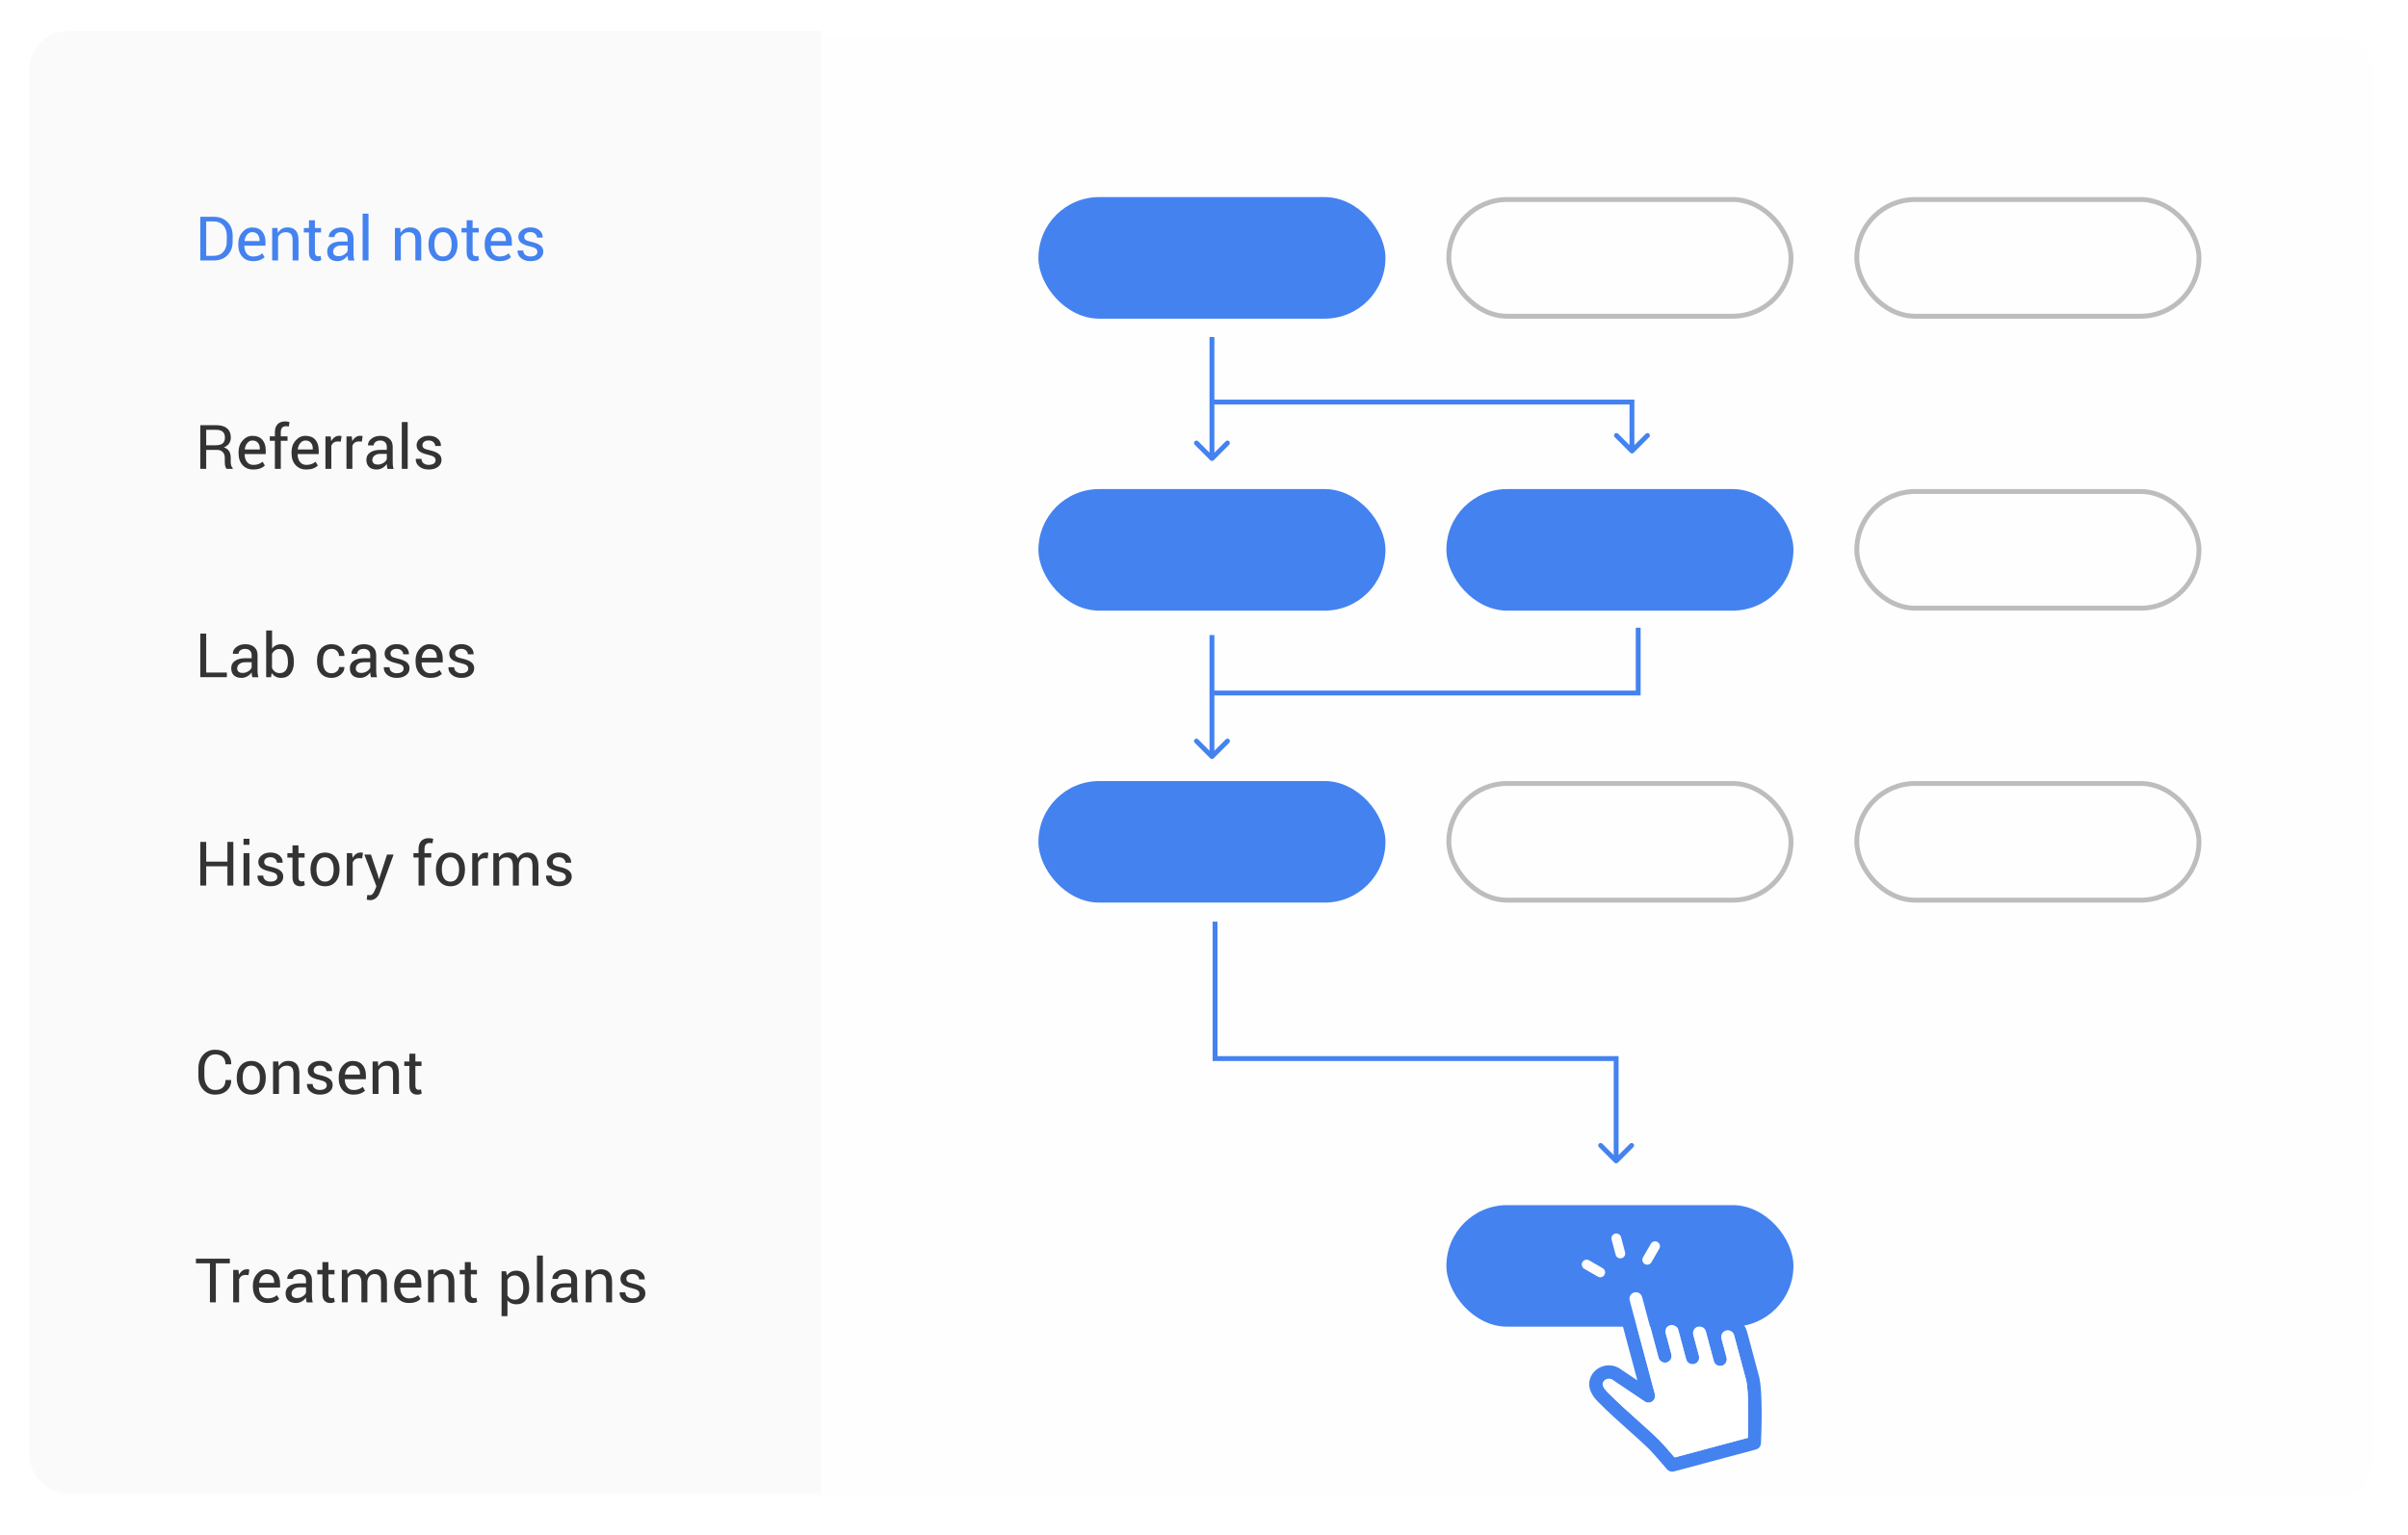 <svg width="494" height="315" viewBox="0 0 494 315" fill="none" xmlns="http://www.w3.org/2000/svg">
<g filter="url(#filter0_d)">
<rect x="6" y="6.335" width="480" height="300" rx="8" fill="#FEFEFE"/>
</g>
<path d="M6 14.335C6 9.917 9.582 6.335 14 6.335H168.481V306.335H14C9.582 306.335 6 302.753 6 298.335V14.335Z" fill="#FAFAFA"/>
<path d="M249.266 217.221H248.766V217.721H249.266V217.221ZM331.552 217.221H332.052V216.721H331.552V217.221ZM331.199 238.57C331.394 238.765 331.71 238.765 331.906 238.57L335.088 235.388C335.283 235.193 335.283 234.876 335.088 234.681C334.892 234.486 334.576 234.486 334.381 234.681L331.552 237.509L328.724 234.681C328.528 234.486 328.212 234.486 328.017 234.681C327.821 234.876 327.821 235.193 328.017 235.388L331.199 238.57ZM248.766 189.114V217.221H249.766V189.114H248.766ZM249.266 217.721H331.552V216.721H249.266V217.721ZM331.052 217.221V238.216H332.052V217.221H331.052Z" fill="#4482F0"/>
<path d="M336.075 128.806V142.201H249.008" stroke="#4482F0"/>
<path d="M334.793 82.496H335.293V81.996H334.793V82.496ZM334.44 92.894C334.635 93.09 334.952 93.09 335.147 92.894L338.329 89.712C338.524 89.517 338.524 89.201 338.329 89.005C338.133 88.81 337.817 88.81 337.622 89.005L334.793 91.834L331.965 89.005C331.77 88.81 331.453 88.81 331.258 89.005C331.062 89.201 331.062 89.517 331.258 89.712L334.44 92.894ZM248.836 82.996H334.793V81.996H248.836V82.996ZM334.293 82.496V92.541H335.293V82.496H334.293Z" fill="#4482F0"/>
<rect x="296.727" y="247.284" width="71.197" height="24.944" rx="12.472" fill="#4482F0"/>
<path d="M358.414 273.278L360.848 282.361C361.744 285.708 361.306 295.097 361.254 296.166C361.218 296.766 360.805 297.271 360.227 297.426L343.4 301.935C342.888 302.072 342.334 301.897 341.988 301.497C341.964 301.461 339.301 298.348 338.376 297.414C337.3 296.338 335.877 295.073 334.378 293.73C332.323 291.889 329.981 289.816 327.741 287.546C326.004 285.789 325.566 283.838 326.517 282.19C327.055 281.258 327.93 280.588 328.98 280.306C328.994 280.303 328.994 280.303 329.007 280.299C330.057 280.018 331.167 280.171 332.116 280.718C332.145 280.724 332.165 280.747 332.199 280.766L335.903 283.249L331.696 267.55C331.112 265.371 332.406 263.111 334.572 262.531C336.738 261.95 338.988 263.261 339.572 265.44L340.74 269.798C341.095 269.548 341.51 269.366 341.957 269.246C343.466 268.842 345.024 269.353 346.021 270.45C346.466 270.064 347.018 269.761 347.635 269.596C349.289 269.153 350.998 269.806 351.969 271.122C352.386 270.785 352.883 270.539 353.434 270.392C355.579 269.789 357.83 271.099 358.414 273.278ZM358.183 283.075L355.749 273.992C355.556 273.27 354.823 272.847 354.128 273.034C353.432 273.22 353.009 273.952 353.203 274.674L354.24 278.546C354.437 279.281 354.008 280.043 353.273 280.24C352.538 280.437 351.789 280.005 351.589 279.257L349.967 273.206C349.774 272.484 349.042 272.061 348.346 272.247C347.65 272.434 347.227 273.166 347.421 273.888L348.578 278.207C348.775 278.942 348.343 279.691 347.607 279.887C346.872 280.084 346.123 279.652 345.926 278.917L344.305 272.866C344.112 272.144 343.379 271.721 342.684 271.908C341.975 272.097 341.565 272.826 341.759 273.548L342.916 277.867C343.113 278.602 342.684 279.364 341.949 279.561C341.214 279.758 340.461 279.312 340.264 278.577L336.934 266.147C336.74 265.425 336.021 264.998 335.312 265.188C334.603 265.378 334.194 266.107 334.387 266.829L339.547 286.085C339.694 286.636 339.487 287.227 339.015 287.564C338.555 287.898 337.926 287.912 337.446 287.59L330.738 283.085C330.442 282.925 330.092 282.879 329.75 282.97C329.409 283.061 329.129 283.277 328.956 283.577C328.582 284.226 329.179 285.036 329.755 285.614C331.935 287.815 334.231 289.873 336.262 291.678C337.795 293.04 339.241 294.341 340.374 295.472C341.118 296.201 342.715 298.067 343.585 299.057L358.602 295.034C358.675 291.736 358.781 285.307 358.183 283.075Z" fill="#4482F0"/>
<path d="M355.749 273.992L358.183 283.075C358.777 285.293 358.671 291.723 358.542 295.021L343.526 299.045C342.665 298.038 341.058 296.189 340.314 295.46C339.181 294.329 337.739 293.041 336.203 291.666C334.171 289.861 331.879 287.816 329.696 285.601C329.132 285.021 328.532 284.197 328.897 283.564C329.07 283.265 329.35 283.049 329.691 282.958C330.032 282.866 330.382 282.913 330.678 283.073L337.386 287.578C337.866 287.9 338.496 287.886 338.955 287.552C339.427 287.214 339.635 286.624 339.487 286.073L334.335 266.843C334.141 266.121 334.551 265.392 335.26 265.202C335.968 265.012 336.688 265.439 336.881 266.161L340.212 278.591C340.409 279.326 341.161 279.772 341.896 279.575C342.631 279.378 343.06 278.616 342.863 277.881L341.706 273.562C341.513 272.84 341.935 272.108 342.631 271.921C343.327 271.735 344.059 272.158 344.253 272.88L345.874 278.931C346.071 279.666 346.82 280.098 347.555 279.901C348.29 279.704 348.722 278.956 348.525 278.22L347.368 273.902C347.175 273.18 347.598 272.448 348.293 272.261C349.002 272.071 349.721 272.498 349.915 273.22L351.536 279.271C351.733 280.006 352.486 280.451 353.221 280.254C353.956 280.057 354.388 279.308 354.188 278.56L353.15 274.688C352.957 273.966 353.379 273.234 354.075 273.047C354.823 272.847 355.559 273.283 355.749 273.992Z" fill="white"/>
<path d="M332.415 257.212L331.582 254.101" stroke="#FEFEFE" stroke-width="2" stroke-miterlimit="10" stroke-linecap="round"/>
<path d="M328.291 261.089L325.495 259.474" stroke="#FEFEFE" stroke-width="2" stroke-miterlimit="10" stroke-linecap="round"/>
<path d="M337.925 258.507L339.54 255.711" stroke="#FEFEFE" stroke-width="2" stroke-miterlimit="10" stroke-linecap="round"/>
<path d="M248.279 94.44C248.475 94.635 248.791 94.635 248.986 94.44L252.168 91.258C252.364 91.062 252.364 90.746 252.168 90.55C251.973 90.355 251.657 90.355 251.461 90.55L248.633 93.379L245.804 90.55C245.609 90.355 245.293 90.355 245.097 90.55C244.902 90.746 244.902 91.062 245.097 91.258L248.279 94.44ZM248.133 69.156L248.133 94.086L249.133 94.086L249.133 69.156L248.133 69.156Z" fill="#4482F0"/>
<path d="M248.279 155.599C248.475 155.794 248.791 155.794 248.986 155.599L252.168 152.417C252.364 152.222 252.364 151.905 252.168 151.71C251.973 151.515 251.657 151.515 251.461 151.71L248.633 154.538L245.804 151.71C245.609 151.515 245.293 151.515 245.097 151.71C244.902 151.905 244.902 152.222 245.097 152.417L248.279 155.599ZM248.133 130.316L248.133 155.246L249.133 155.246L249.133 130.316L248.133 130.316Z" fill="#4482F0"/>
<rect x="213.031" y="40.443" width="71.197" height="24.944" rx="12.472" fill="#4482F0"/>
<rect x="297.227" y="40.943" width="70.197" height="23.944" rx="11.972" fill="#FEFEFE" stroke="#BDBDBD"/>
<rect x="380.922" y="40.943" width="70.197" height="23.944" rx="11.972" fill="#FEFEFE" stroke="#BDBDBD"/>
<rect x="213.031" y="100.353" width="71.197" height="24.944" rx="12.472" fill="#4482F0"/>
<rect x="296.727" y="100.353" width="71.197" height="24.944" rx="12.472" fill="#4482F0"/>
<rect x="380.922" y="100.853" width="70.197" height="23.944" rx="11.972" fill="#FEFEFE" stroke="#BDBDBD"/>
<rect x="213.031" y="160.264" width="71.197" height="24.944" rx="12.472" fill="#4482F0"/>
<rect x="297.227" y="160.764" width="70.197" height="23.944" rx="11.972" fill="#FEFEFE" stroke="#BDBDBD"/>
<rect x="380.922" y="160.764" width="70.197" height="23.944" rx="11.972" fill="#FEFEFE" stroke="#BDBDBD"/>
<path d="M43.84 45.438H42.302V52.492H43.84C44.665 52.492 45.316 52.226 45.795 51.693C46.278 51.155 46.52 50.451 46.52 49.58V48.343C46.52 47.477 46.278 46.778 45.795 46.244C45.312 45.707 44.66 45.438 43.84 45.438ZM43.84 53.443H41.092V44.487H43.84C45.016 44.487 45.957 44.845 46.663 45.561C47.374 46.272 47.73 47.204 47.73 48.357V49.58C47.73 50.733 47.374 51.665 46.663 52.376C45.957 53.087 45.016 53.443 43.84 53.443ZM53.246 49.307C53.246 48.806 53.116 48.402 52.856 48.097C52.597 47.787 52.223 47.632 51.735 47.632C51.334 47.632 50.988 47.801 50.696 48.138C50.409 48.475 50.231 48.906 50.163 49.43L50.177 49.464H53.246V49.307ZM51.92 53.586C50.995 53.586 50.257 53.281 49.705 52.67C49.158 52.059 48.885 51.255 48.885 50.257V49.984C48.885 49.049 49.163 48.266 49.719 47.632C50.279 46.994 50.952 46.675 51.735 46.675C52.62 46.675 53.294 46.942 53.759 47.475C54.228 48.004 54.463 48.73 54.463 49.656V50.414H50.143L50.122 50.442C50.136 51.098 50.3 51.629 50.614 52.034C50.933 52.435 51.368 52.636 51.92 52.636C52.695 52.636 53.324 52.417 53.807 51.98L54.285 52.766H54.278C53.722 53.313 52.936 53.586 51.92 53.586ZM55.837 46.784H56.917L57.006 47.776C57.466 47.033 58.125 46.661 58.981 46.661C59.711 46.661 60.269 46.876 60.656 47.304C61.044 47.728 61.237 48.373 61.237 49.239V53.443H60.027V49.266C60.027 48.687 59.913 48.272 59.685 48.022C59.458 47.771 59.102 47.646 58.619 47.646C58.273 47.646 57.965 47.728 57.696 47.892C57.427 48.056 57.211 48.288 57.047 48.589V53.443H55.837V46.784ZM63.384 45.192H64.607V46.798H65.865V47.7H64.607V51.74C64.607 52.306 64.842 52.588 65.311 52.588C65.457 52.588 65.608 52.561 65.763 52.506L65.92 53.333C65.701 53.502 65.394 53.586 64.997 53.586C64.487 53.586 64.09 53.434 63.808 53.128C63.525 52.823 63.384 52.36 63.384 51.74V47.7H62.331V46.798H63.384V45.192ZM69.256 53.586C68.563 53.586 68.034 53.411 67.67 53.06C67.305 52.709 67.123 52.217 67.123 51.583C67.123 50.95 67.378 50.453 67.889 50.093C68.399 49.733 69.101 49.553 69.994 49.553H71.307V48.897C71.307 48.505 71.186 48.197 70.944 47.974C70.707 47.746 70.384 47.632 69.974 47.632C69.568 47.632 69.242 47.73 68.996 47.926C68.75 48.117 68.627 48.357 68.627 48.644H67.472L67.458 48.61C67.435 48.108 67.668 47.662 68.155 47.27C68.647 46.873 69.272 46.675 70.028 46.675C70.789 46.675 71.395 46.871 71.847 47.263C72.298 47.65 72.523 48.2 72.523 48.91V52.117C72.523 52.631 72.58 53.078 72.694 53.456H71.443C71.357 53.032 71.311 52.7 71.307 52.458C71.07 52.795 70.769 53.069 70.404 53.279C70.044 53.484 69.662 53.586 69.256 53.586ZM68.347 51.611H68.34C68.34 51.911 68.433 52.146 68.62 52.315C68.807 52.483 69.096 52.568 69.488 52.568C69.88 52.568 70.254 52.458 70.609 52.239C70.969 52.016 71.204 51.756 71.314 51.46V50.373H69.96C69.477 50.373 69.087 50.494 68.791 50.736C68.495 50.973 68.347 51.264 68.347 51.611ZM75.6 43.845V53.443H74.39V43.845H75.6ZM81.02 46.784H82.101L82.189 47.776C82.65 47.033 83.308 46.661 84.165 46.661C84.894 46.661 85.453 46.876 85.84 47.304C86.227 47.728 86.421 48.373 86.421 49.239V53.443H85.211V49.266C85.211 48.687 85.097 48.272 84.869 48.022C84.641 47.771 84.286 47.646 83.803 47.646C83.456 47.646 83.149 47.728 82.88 47.892C82.611 48.056 82.394 48.288 82.231 48.589V53.443H81.02V46.784ZM89.114 50.066V50.202C89.114 50.941 89.265 51.531 89.565 51.973C89.871 52.415 90.308 52.636 90.878 52.636C91.448 52.636 91.885 52.415 92.19 51.973C92.496 51.526 92.648 50.936 92.648 50.202V50.066C92.648 49.341 92.493 48.755 92.184 48.309C91.878 47.858 91.441 47.632 90.871 47.632C90.306 47.632 89.871 47.858 89.565 48.309C89.265 48.755 89.114 49.341 89.114 50.066ZM87.897 50.202V50.066C87.897 49.063 88.166 48.247 88.704 47.618C89.242 46.989 89.966 46.675 90.878 46.675C91.789 46.675 92.514 46.989 93.052 47.618C93.59 48.243 93.858 49.059 93.858 50.066V50.202C93.858 51.214 93.59 52.032 93.052 52.657C92.519 53.276 91.794 53.586 90.878 53.586C89.966 53.586 89.242 53.274 88.704 52.65C88.166 52.025 87.897 51.21 87.897 50.202ZM95.731 45.192H96.955V46.798H98.213V47.7H96.955V51.74C96.955 52.306 97.19 52.588 97.659 52.588C97.805 52.588 97.955 52.561 98.11 52.506L98.268 53.333C98.049 53.502 97.741 53.586 97.345 53.586C96.834 53.586 96.438 53.434 96.155 53.128C95.873 52.823 95.731 52.36 95.731 51.74V47.7H94.679V46.798H95.731V45.192ZM103.791 49.307C103.791 48.806 103.661 48.402 103.401 48.097C103.142 47.787 102.768 47.632 102.28 47.632C101.879 47.632 101.533 47.801 101.241 48.138C100.954 48.475 100.776 48.906 100.708 49.43L100.722 49.464H103.791V49.307ZM102.465 53.586C101.54 53.586 100.801 53.281 100.25 52.67C99.703 52.059 99.43 51.255 99.43 50.257V49.984C99.43 49.049 99.708 48.266 100.264 47.632C100.824 46.994 101.496 46.675 102.28 46.675C103.164 46.675 103.839 46.942 104.304 47.475C104.773 48.004 105.008 48.73 105.008 49.656V50.414H100.688L100.667 50.442C100.681 51.098 100.845 51.629 101.159 52.034C101.478 52.435 101.913 52.636 102.465 52.636C103.24 52.636 103.868 52.417 104.352 51.98L104.83 52.766H104.823C104.267 53.313 103.481 53.586 102.465 53.586ZM108.856 52.622C109.285 52.622 109.622 52.538 109.868 52.369C110.114 52.196 110.237 51.968 110.237 51.686C110.237 51.403 110.132 51.18 109.923 51.016C109.713 50.847 109.333 50.699 108.781 50.572C107.943 50.389 107.325 50.148 106.929 49.847C106.537 49.542 106.341 49.122 106.341 48.589C106.341 48.056 106.573 47.602 107.038 47.229C107.503 46.85 108.109 46.661 108.856 46.661C109.604 46.661 110.208 46.86 110.668 47.256C111.133 47.648 111.354 48.136 111.331 48.719L111.317 48.753H110.162C110.162 48.448 110.037 48.184 109.786 47.96C109.54 47.737 109.214 47.625 108.809 47.625C108.408 47.625 108.098 47.716 107.879 47.899C107.66 48.076 107.551 48.304 107.551 48.582C107.551 48.86 107.646 49.072 107.838 49.218C108.029 49.364 108.405 49.496 108.966 49.614C109.823 49.801 110.451 50.052 110.853 50.367C111.254 50.676 111.454 51.089 111.454 51.604C111.454 52.196 111.215 52.675 110.736 53.039C110.262 53.404 109.624 53.586 108.822 53.586C108.02 53.586 107.371 53.377 106.874 52.957C106.382 52.538 106.147 52.03 106.17 51.433L106.184 51.399H107.339C107.362 51.809 107.514 52.119 107.797 52.328C108.084 52.533 108.442 52.636 108.87 52.636L108.856 52.622Z" fill="#4482F0"/>
<path d="M44.558 92.317H42.302V96.2H41.092V87.244H44.332C45.316 87.244 46.066 87.461 46.581 87.894C47.096 88.327 47.353 88.96 47.353 89.794C47.353 90.724 46.884 91.394 45.945 91.804C46.87 92.105 47.333 92.809 47.333 93.916V94.757C47.333 95.368 47.47 95.798 47.743 96.049V96.2H46.492C46.242 95.976 46.116 95.493 46.116 94.75V93.93C46.116 93.442 45.975 93.053 45.692 92.761C45.41 92.465 45.032 92.317 44.558 92.317ZM42.302 88.195V91.367H44.209C44.893 91.367 45.385 91.239 45.685 90.984C45.991 90.724 46.144 90.323 46.144 89.781C46.144 88.723 45.54 88.195 44.332 88.195H42.302ZM53.301 92.064C53.301 91.562 53.171 91.159 52.911 90.854C52.651 90.544 52.278 90.389 51.79 90.389C51.389 90.389 51.043 90.558 50.751 90.895C50.464 91.232 50.286 91.663 50.218 92.187L50.231 92.221H53.301V92.064ZM51.975 96.343C51.05 96.343 50.311 96.038 49.76 95.427C49.213 94.816 48.94 94.012 48.94 93.014V92.74C48.94 91.806 49.217 91.022 49.773 90.389C50.334 89.751 51.006 89.432 51.79 89.432C52.674 89.432 53.349 89.698 53.813 90.232C54.283 90.76 54.518 91.487 54.518 92.412V93.171H50.197L50.177 93.198C50.19 93.855 50.355 94.386 50.669 94.791C50.988 95.192 51.423 95.393 51.975 95.393C52.749 95.393 53.378 95.174 53.861 94.737L54.34 95.523H54.333C53.777 96.07 52.991 96.343 51.975 96.343ZM57.607 96.2H56.391V90.444H55.345V89.541H56.391V88.7C56.391 87.99 56.573 87.44 56.938 87.053C57.307 86.666 57.826 86.472 58.496 86.472C58.728 86.472 59.029 86.515 59.398 86.602L59.248 87.525C59.075 87.484 58.877 87.463 58.653 87.463C57.956 87.463 57.607 87.876 57.607 88.7V89.541H58.988V90.444H57.607V96.2ZM64.17 92.064C64.17 91.562 64.04 91.159 63.78 90.854C63.52 90.544 63.147 90.389 62.659 90.389C62.258 90.389 61.912 90.558 61.62 90.895C61.333 91.232 61.155 91.663 61.087 92.187L61.101 92.221H64.17V92.064ZM62.844 96.343C61.919 96.343 61.18 96.038 60.629 95.427C60.082 94.816 59.809 94.012 59.809 93.014V92.74C59.809 91.806 60.087 91.022 60.643 90.389C61.203 89.751 61.875 89.432 62.659 89.432C63.543 89.432 64.218 89.698 64.683 90.232C65.152 90.76 65.387 91.487 65.387 92.412V93.171H61.066L61.046 93.198C61.06 93.855 61.224 94.386 61.538 94.791C61.857 95.192 62.292 95.393 62.844 95.393C63.618 95.393 64.247 95.174 64.731 94.737L65.209 95.523H65.202C64.646 96.07 63.86 96.343 62.844 96.343ZM67.971 96.206H66.761V89.548H67.841L67.957 90.519C68.363 89.785 68.914 89.418 69.611 89.418C69.775 89.418 69.93 89.441 70.076 89.487L69.912 90.621L69.29 90.58C68.666 90.58 68.226 90.87 67.971 91.448V96.206ZM72.291 96.206H71.081V89.548H72.161L72.277 90.519C72.683 89.785 73.234 89.418 73.932 89.418C74.096 89.418 74.251 89.441 74.397 89.487L74.232 90.621L73.61 90.58C72.986 90.58 72.546 90.87 72.291 91.448V96.206ZM77.295 96.343C76.602 96.343 76.074 96.168 75.709 95.817C75.344 95.466 75.162 94.974 75.162 94.34C75.162 93.707 75.417 93.21 75.928 92.85C76.438 92.49 77.14 92.31 78.033 92.31H79.346V91.654C79.346 91.262 79.225 90.954 78.983 90.731C78.746 90.503 78.423 90.389 78.013 90.389C77.607 90.389 77.281 90.487 77.035 90.683C76.789 90.874 76.666 91.114 76.666 91.401H75.511L75.497 91.367C75.474 90.865 75.707 90.418 76.194 90.027C76.686 89.63 77.311 89.432 78.067 89.432C78.829 89.432 79.435 89.628 79.886 90.02C80.337 90.407 80.562 90.956 80.562 91.667V94.873C80.562 95.388 80.62 95.835 80.733 96.213H79.482C79.396 95.789 79.35 95.457 79.346 95.215C79.109 95.552 78.808 95.826 78.443 96.035C78.083 96.24 77.701 96.343 77.295 96.343ZM76.386 94.367H76.379C76.379 94.668 76.472 94.903 76.659 95.072C76.846 95.24 77.135 95.325 77.527 95.325C77.919 95.325 78.293 95.215 78.648 94.996C79.008 94.773 79.243 94.513 79.353 94.217V93.13H77.999C77.516 93.13 77.126 93.251 76.83 93.492C76.534 93.729 76.386 94.021 76.386 94.367ZM83.639 86.602V96.2H82.429V86.602H83.639ZM87.98 95.379C88.408 95.379 88.745 95.295 88.991 95.126C89.237 94.953 89.36 94.725 89.36 94.443C89.36 94.16 89.255 93.937 89.046 93.773C88.836 93.604 88.456 93.456 87.904 93.328C87.066 93.146 86.448 92.904 86.052 92.604C85.66 92.298 85.464 91.879 85.464 91.346C85.464 90.813 85.696 90.359 86.161 89.986C86.626 89.607 87.232 89.418 87.98 89.418C88.727 89.418 89.331 89.617 89.791 90.013C90.256 90.405 90.477 90.892 90.454 91.476L90.44 91.51H89.285C89.285 91.205 89.16 90.94 88.909 90.717C88.663 90.494 88.337 90.382 87.932 90.382C87.531 90.382 87.221 90.473 87.002 90.656C86.783 90.833 86.674 91.061 86.674 91.339C86.674 91.617 86.769 91.829 86.961 91.975C87.152 92.121 87.528 92.253 88.089 92.371C88.946 92.558 89.575 92.809 89.976 93.123C90.377 93.433 90.577 93.846 90.577 94.361C90.577 94.953 90.338 95.432 89.859 95.796C89.385 96.161 88.747 96.343 87.945 96.343C87.143 96.343 86.494 96.133 85.997 95.714C85.505 95.295 85.27 94.787 85.293 94.19L85.307 94.156H86.462C86.485 94.566 86.637 94.876 86.92 95.085C87.207 95.29 87.565 95.393 87.993 95.393L87.98 95.379Z" fill="#333333"/>
<path d="M42.302 130.002V138.007H46.54V138.957H41.092V130.002H42.302ZM49.568 139.1C48.876 139.1 48.347 138.925 47.982 138.574C47.618 138.223 47.435 137.731 47.435 137.097C47.435 136.464 47.691 135.967 48.201 135.607C48.712 135.247 49.413 135.067 50.307 135.067H51.619V134.411C51.619 134.019 51.498 133.711 51.257 133.488C51.02 133.26 50.696 133.146 50.286 133.146C49.88 133.146 49.555 133.244 49.309 133.44C49.062 133.632 48.94 133.871 48.94 134.158H47.784L47.77 134.124C47.748 133.622 47.98 133.176 48.468 132.784C48.96 132.387 49.584 132.189 50.341 132.189C51.102 132.189 51.708 132.385 52.159 132.777C52.61 133.164 52.836 133.714 52.836 134.425V137.631C52.836 138.146 52.893 138.592 53.007 138.97H51.756C51.669 138.547 51.624 138.214 51.619 137.972C51.382 138.31 51.081 138.583 50.717 138.793C50.357 138.998 49.974 139.1 49.568 139.1ZM48.659 137.125H48.652C48.652 137.426 48.746 137.66 48.933 137.829C49.12 137.997 49.409 138.082 49.801 138.082C50.193 138.082 50.566 137.972 50.922 137.754C51.282 137.53 51.517 137.271 51.626 136.974V135.887H50.273C49.789 135.887 49.4 136.008 49.103 136.25C48.807 136.487 48.659 136.778 48.659 137.125ZM57.361 133.174C56.65 133.174 56.131 133.511 55.803 134.185V137.07C56.135 137.767 56.662 138.116 57.382 138.116C57.942 138.116 58.364 137.92 58.647 137.528C58.934 137.132 59.077 136.587 59.077 135.894L59.063 135.764C59.063 134.971 58.92 134.343 58.633 133.878C58.346 133.408 57.922 133.174 57.361 133.174ZM60.287 135.764V135.894C60.287 136.87 60.055 137.649 59.59 138.232C59.13 138.811 58.498 139.1 57.696 139.1C56.826 139.1 56.174 138.763 55.741 138.089L55.598 138.97H54.606V129.373H55.816V133.098C56.254 132.492 56.878 132.189 57.69 132.189C58.501 132.189 59.136 132.513 59.597 133.16C60.057 133.807 60.287 134.675 60.287 135.764ZM66.262 135.771C66.262 136.487 66.394 137.052 66.658 137.467C66.945 137.922 67.403 138.15 68.032 138.15C68.442 138.15 68.798 138.025 69.099 137.774C69.399 137.524 69.55 137.22 69.55 136.865H70.637L70.65 136.906C70.673 137.485 70.42 137.995 69.892 138.437C69.363 138.879 68.743 139.1 68.032 139.1C67.084 139.1 66.348 138.793 65.824 138.177C65.3 137.562 65.038 136.76 65.038 135.771V135.511C65.038 134.527 65.3 133.727 65.824 133.112C66.353 132.497 67.089 132.189 68.032 132.189C68.807 132.189 69.443 132.417 69.939 132.873C70.436 133.329 70.675 133.896 70.657 134.575L70.644 134.609H69.55C69.55 134.199 69.406 133.853 69.119 133.57C68.832 133.288 68.474 133.146 68.046 133.146C67.622 133.146 67.273 133.253 67 133.468C66.731 133.682 66.54 133.96 66.426 134.302C66.316 134.643 66.262 135.047 66.262 135.511V135.771ZM73.904 139.1C73.212 139.1 72.683 138.925 72.318 138.574C71.954 138.223 71.772 137.731 71.772 137.097C71.772 136.464 72.027 135.967 72.537 135.607C73.047 135.247 73.749 135.067 74.643 135.067H75.955V134.411C75.955 134.019 75.834 133.711 75.593 133.488C75.356 133.26 75.032 133.146 74.622 133.146C74.216 133.146 73.891 133.244 73.644 133.44C73.398 133.632 73.275 133.871 73.275 134.158H72.12L72.106 134.124C72.084 133.622 72.316 133.176 72.804 132.784C73.296 132.387 73.92 132.189 74.677 132.189C75.438 132.189 76.044 132.385 76.495 132.777C76.946 133.164 77.172 133.714 77.172 134.425V137.631C77.172 138.146 77.229 138.592 77.343 138.97H76.092C76.005 138.547 75.96 138.214 75.955 137.972C75.718 138.31 75.417 138.583 75.053 138.793C74.693 138.998 74.31 139.1 73.904 139.1ZM72.995 137.125H72.988C72.988 137.426 73.082 137.66 73.269 137.829C73.455 137.997 73.745 138.082 74.137 138.082C74.529 138.082 74.902 137.972 75.258 137.754C75.618 137.53 75.853 137.271 75.962 136.974V135.887H74.608C74.125 135.887 73.736 136.008 73.439 136.25C73.143 136.487 72.995 136.778 72.995 137.125ZM81.417 138.136C81.845 138.136 82.183 138.052 82.429 137.884C82.675 137.71 82.798 137.483 82.798 137.2C82.798 136.917 82.693 136.694 82.483 136.53C82.274 136.361 81.893 136.213 81.342 136.086C80.503 135.903 79.886 135.662 79.489 135.361C79.097 135.056 78.901 134.636 78.901 134.103C78.901 133.57 79.134 133.117 79.599 132.743C80.064 132.365 80.67 132.176 81.417 132.176C82.164 132.176 82.768 132.374 83.228 132.77C83.693 133.162 83.914 133.65 83.892 134.233L83.878 134.267H82.723C82.723 133.962 82.597 133.698 82.347 133.474C82.101 133.251 81.775 133.139 81.369 133.139C80.968 133.139 80.658 133.231 80.439 133.413C80.221 133.591 80.111 133.818 80.111 134.096C80.111 134.374 80.207 134.586 80.398 134.732C80.59 134.878 80.966 135.01 81.526 135.129C82.383 135.316 83.012 135.566 83.413 135.881C83.814 136.191 84.015 136.603 84.015 137.118C84.015 137.71 83.775 138.189 83.297 138.553C82.823 138.918 82.185 139.1 81.383 139.1C80.581 139.1 79.931 138.891 79.435 138.471C78.942 138.052 78.708 137.544 78.731 136.947L78.744 136.913H79.899C79.922 137.323 80.075 137.633 80.357 137.843C80.644 138.048 81.002 138.15 81.431 138.15L81.417 138.136ZM89.613 134.821C89.613 134.32 89.483 133.916 89.224 133.611C88.964 133.301 88.59 133.146 88.103 133.146C87.701 133.146 87.355 133.315 87.064 133.652C86.776 133.989 86.599 134.42 86.53 134.944L86.544 134.978H89.613V134.821ZM88.287 139.1C87.362 139.1 86.624 138.795 86.072 138.184C85.525 137.574 85.252 136.769 85.252 135.771V135.498C85.252 134.564 85.53 133.78 86.086 133.146C86.647 132.508 87.319 132.189 88.103 132.189C88.987 132.189 89.661 132.456 90.126 132.989C90.595 133.518 90.83 134.245 90.83 135.17V135.928H86.51L86.489 135.956C86.503 136.612 86.667 137.143 86.981 137.549C87.3 137.95 87.736 138.15 88.287 138.15C89.062 138.15 89.691 137.931 90.174 137.494L90.652 138.28H90.645C90.09 138.827 89.303 139.1 88.287 139.1ZM94.679 138.136C95.107 138.136 95.444 138.052 95.69 137.884C95.936 137.71 96.06 137.483 96.06 137.2C96.06 136.917 95.955 136.694 95.745 136.53C95.535 136.361 95.155 136.213 94.603 136.086C93.765 135.903 93.147 135.662 92.751 135.361C92.359 135.056 92.163 134.636 92.163 134.103C92.163 133.57 92.395 133.117 92.86 132.743C93.325 132.365 93.931 132.176 94.679 132.176C95.426 132.176 96.03 132.374 96.49 132.77C96.955 133.162 97.176 133.65 97.153 134.233L97.14 134.267H95.984C95.984 133.962 95.859 133.698 95.608 133.474C95.362 133.251 95.037 133.139 94.631 133.139C94.23 133.139 93.92 133.231 93.701 133.413C93.482 133.591 93.373 133.818 93.373 134.096C93.373 134.374 93.469 134.586 93.66 134.732C93.852 134.878 94.228 135.01 94.788 135.129C95.645 135.316 96.274 135.566 96.675 135.881C97.076 136.191 97.276 136.603 97.276 137.118C97.276 137.71 97.037 138.189 96.559 138.553C96.085 138.918 95.447 139.1 94.644 139.1C93.842 139.1 93.193 138.891 92.696 138.471C92.204 138.052 91.969 137.544 91.992 136.947L92.006 136.913H93.161C93.184 137.323 93.337 137.633 93.619 137.843C93.906 138.048 94.264 138.15 94.692 138.15L94.679 138.136Z" fill="#333333"/>
<path d="M47.866 172.759V181.714H46.656V177.756H42.302V181.714H41.092V172.759H42.302V176.805H46.656V172.759H47.866ZM51.168 175.055V181.714H49.958V175.055H51.168ZM51.168 172.116V173.353H49.958V172.116H51.168ZM55.509 180.893C55.937 180.893 56.274 180.809 56.52 180.64C56.767 180.467 56.89 180.239 56.89 179.957C56.89 179.674 56.785 179.451 56.575 179.287C56.366 179.118 55.985 178.97 55.434 178.843C54.595 178.66 53.977 178.419 53.581 178.118C53.189 177.813 52.993 177.393 52.993 176.86C52.993 176.327 53.226 175.873 53.69 175.5C54.155 175.122 54.761 174.932 55.509 174.932C56.256 174.932 56.86 175.131 57.32 175.527C57.785 175.919 58.006 176.407 57.983 176.99L57.97 177.024H56.815C56.815 176.719 56.689 176.455 56.438 176.231C56.192 176.008 55.867 175.896 55.461 175.896C55.06 175.896 54.75 175.987 54.531 176.17C54.312 176.347 54.203 176.575 54.203 176.853C54.203 177.131 54.299 177.343 54.49 177.489C54.682 177.635 55.058 177.767 55.618 177.885C56.475 178.072 57.104 178.323 57.505 178.637C57.906 178.947 58.106 179.36 58.106 179.875C58.106 180.467 57.867 180.946 57.389 181.31C56.915 181.675 56.277 181.857 55.475 181.857C54.672 181.857 54.023 181.648 53.526 181.228C53.034 180.809 52.8 180.301 52.822 179.704L52.836 179.67H53.991C54.014 180.08 54.167 180.39 54.449 180.599C54.736 180.804 55.094 180.907 55.523 180.907L55.509 180.893ZM60.007 173.463H61.23V175.069H62.488V175.971H61.23V180.011C61.23 180.577 61.465 180.859 61.935 180.859C62.08 180.859 62.231 180.832 62.386 180.777L62.543 181.604C62.324 181.773 62.017 181.857 61.62 181.857C61.11 181.857 60.713 181.705 60.431 181.399C60.148 181.094 60.007 180.631 60.007 180.011V175.971H58.954V175.069H60.007V173.463ZM64.915 178.337V178.473C64.915 179.212 65.065 179.802 65.366 180.244C65.671 180.686 66.109 180.907 66.679 180.907C67.248 180.907 67.686 180.686 67.991 180.244C68.296 179.797 68.449 179.207 68.449 178.473V178.337C68.449 177.612 68.294 177.026 67.984 176.58C67.679 176.129 67.242 175.903 66.672 175.903C66.107 175.903 65.671 176.129 65.366 176.58C65.065 177.026 64.915 177.612 64.915 178.337ZM63.698 178.473V178.337C63.698 177.334 63.967 176.518 64.505 175.889C65.043 175.26 65.767 174.946 66.679 174.946C67.59 174.946 68.315 175.26 68.853 175.889C69.39 176.514 69.659 177.33 69.659 178.337V178.473C69.659 179.485 69.39 180.303 68.853 180.927C68.319 181.547 67.595 181.857 66.679 181.857C65.767 181.857 65.043 181.545 64.505 180.921C63.967 180.296 63.698 179.481 63.698 178.473ZM72.359 181.72H71.149V175.062H72.23L72.346 176.033C72.751 175.299 73.303 174.932 74 174.932C74.164 174.932 74.319 174.955 74.465 175.001L74.301 176.135L73.679 176.094C73.054 176.094 72.615 176.384 72.359 176.963V181.72ZM75.948 184.701C75.775 184.701 75.536 184.669 75.231 184.605L75.353 183.648C75.654 183.671 75.834 183.682 75.894 183.682C76.13 183.682 76.329 183.582 76.488 183.382C76.652 183.181 76.8 182.912 76.933 182.575L77.22 181.878L74.745 175.356H76.099L77.514 179.547L77.726 180.381H77.767L79.4 175.356H80.747L77.951 183.033C77.527 184.145 76.86 184.701 75.948 184.701ZM87.084 181.714H85.867V175.958H84.821V175.055H85.867V174.215C85.867 173.504 86.049 172.955 86.414 172.567C86.783 172.18 87.303 171.986 87.973 171.986C88.205 171.986 88.506 172.029 88.875 172.116L88.725 173.039C88.551 172.998 88.353 172.977 88.13 172.977C87.433 172.977 87.084 173.39 87.084 174.215V175.055H88.465V175.958H87.084V181.714ZM90.645 178.337V178.473C90.645 179.212 90.796 179.802 91.097 180.244C91.402 180.686 91.84 180.907 92.409 180.907C92.979 180.907 93.416 180.686 93.722 180.244C94.027 179.797 94.18 179.207 94.18 178.473V178.337C94.18 177.612 94.025 177.026 93.715 176.58C93.409 176.129 92.972 175.903 92.402 175.903C91.837 175.903 91.402 176.129 91.097 176.58C90.796 177.026 90.645 177.612 90.645 178.337ZM89.429 178.473V178.337C89.429 177.334 89.698 176.518 90.235 175.889C90.773 175.26 91.498 174.946 92.409 174.946C93.321 174.946 94.045 175.26 94.583 175.889C95.121 176.514 95.39 177.33 95.39 178.337V178.473C95.39 179.485 95.121 180.303 94.583 180.927C94.05 181.547 93.325 181.857 92.409 181.857C91.498 181.857 90.773 181.545 90.235 180.921C89.698 180.296 89.429 179.481 89.429 178.473ZM98.09 181.72H96.88V175.062H97.96L98.076 176.033C98.482 175.299 99.033 174.932 99.731 174.932C99.894 174.932 100.049 174.955 100.195 175.001L100.031 176.135L99.409 176.094C98.785 176.094 98.345 176.384 98.09 176.963V181.72ZM102.41 181.714H101.207V175.055H102.287L102.376 175.93C102.832 175.265 103.506 174.932 104.399 174.932C105.297 174.932 105.906 175.343 106.225 176.163C106.685 175.343 107.364 174.932 108.262 174.932C108.959 174.932 109.499 175.169 109.882 175.643C110.265 176.113 110.456 176.81 110.456 177.735V181.714H109.246V177.721C109.246 177.079 109.137 176.619 108.918 176.341C108.699 176.058 108.371 175.917 107.934 175.917C107.501 175.917 107.154 176.058 106.895 176.341C106.639 176.619 106.489 176.983 106.443 177.434V181.714H105.22V177.721C105.22 177.102 105.106 176.646 104.878 176.354C104.655 176.063 104.32 175.917 103.873 175.917C103.171 175.917 102.684 176.206 102.41 176.785V181.714ZM114.694 180.893C115.123 180.893 115.46 180.809 115.706 180.64C115.952 180.467 116.075 180.239 116.075 179.957C116.075 179.674 115.97 179.451 115.761 179.287C115.551 179.118 115.171 178.97 114.619 178.843C113.781 178.66 113.163 178.419 112.767 178.118C112.375 177.813 112.179 177.393 112.179 176.86C112.179 176.327 112.411 175.873 112.876 175.5C113.341 175.122 113.947 174.932 114.694 174.932C115.442 174.932 116.046 175.131 116.506 175.527C116.971 175.919 117.192 176.407 117.169 176.99L117.155 177.024H116C116 176.719 115.875 176.455 115.624 176.231C115.378 176.008 115.052 175.896 114.646 175.896C114.245 175.896 113.936 175.987 113.717 176.17C113.498 176.347 113.389 176.575 113.389 176.853C113.389 177.131 113.484 177.343 113.676 177.489C113.867 177.635 114.243 177.767 114.804 177.885C115.66 178.072 116.289 178.323 116.69 178.637C117.091 178.947 117.292 179.36 117.292 179.875C117.292 180.467 117.053 180.946 116.574 181.31C116.1 181.675 115.462 181.857 114.66 181.857C113.858 181.857 113.209 181.648 112.712 181.228C112.22 180.809 111.985 180.301 112.008 179.704L112.021 179.67H113.177C113.2 180.08 113.352 180.39 113.635 180.599C113.922 180.804 114.28 180.907 114.708 180.907L114.694 180.893Z" fill="#333333"/>
<path d="M46.26 221.62H47.415L47.429 221.655C47.447 222.511 47.151 223.22 46.54 223.781C45.929 224.337 45.123 224.615 44.12 224.615C43.117 224.615 42.297 224.259 41.659 223.548C41.021 222.833 40.702 221.919 40.702 220.807V219.214C40.702 218.102 41.021 217.188 41.659 216.473C42.297 215.757 43.124 215.4 44.141 215.4C45.157 215.4 45.964 215.669 46.56 216.206C47.162 216.74 47.454 217.455 47.435 218.353L47.422 218.387H46.26C46.26 217.749 46.073 217.25 45.699 216.89C45.33 216.53 44.81 216.35 44.141 216.35C43.475 216.35 42.94 216.619 42.534 217.156C42.129 217.694 41.926 218.376 41.926 219.2V220.807C41.926 221.641 42.129 222.327 42.534 222.865C42.94 223.398 43.477 223.664 44.148 223.664C44.817 223.664 45.337 223.487 45.706 223.131C46.075 222.771 46.26 222.267 46.26 221.62ZM49.78 221.094V221.231C49.78 221.969 49.931 222.559 50.231 223.001C50.537 223.443 50.974 223.664 51.544 223.664C52.114 223.664 52.551 223.443 52.856 223.001C53.162 222.555 53.315 221.964 53.315 221.231V221.094C53.315 220.369 53.16 219.784 52.85 219.337C52.544 218.886 52.107 218.66 51.537 218.66C50.972 218.66 50.537 218.886 50.231 219.337C49.931 219.784 49.78 220.369 49.78 221.094ZM48.563 221.231V221.094C48.563 220.091 48.832 219.276 49.37 218.647C49.908 218.018 50.633 217.703 51.544 217.703C52.455 217.703 53.18 218.018 53.718 218.647C54.255 219.271 54.524 220.087 54.524 221.094V221.231C54.524 222.242 54.255 223.06 53.718 223.685C53.185 224.305 52.46 224.615 51.544 224.615C50.633 224.615 49.908 224.302 49.37 223.678C48.832 223.054 48.563 222.238 48.563 221.231ZM56.015 217.813H57.095L57.184 218.804C57.644 218.061 58.302 217.69 59.159 217.69C59.888 217.69 60.447 217.904 60.834 218.332C61.221 218.756 61.415 219.401 61.415 220.267V224.471H60.205V220.294C60.205 219.715 60.091 219.301 59.863 219.05C59.635 218.799 59.28 218.674 58.797 218.674C58.45 218.674 58.143 218.756 57.874 218.92C57.605 219.084 57.389 219.317 57.225 219.617V224.471H56.015V217.813ZM65.653 223.651C66.082 223.651 66.419 223.566 66.665 223.398C66.911 223.225 67.034 222.997 67.034 222.714C67.034 222.432 66.929 222.208 66.72 222.044C66.51 221.876 66.13 221.727 65.578 221.6C64.74 221.418 64.122 221.176 63.726 220.875C63.334 220.57 63.138 220.151 63.138 219.617C63.138 219.084 63.37 218.631 63.835 218.257C64.3 217.879 64.906 217.69 65.653 217.69C66.401 217.69 67.005 217.888 67.465 218.284C67.93 218.676 68.151 219.164 68.128 219.747L68.114 219.781H66.959C66.959 219.476 66.834 219.212 66.583 218.989C66.337 218.765 66.011 218.654 65.606 218.654C65.204 218.654 64.894 218.745 64.676 218.927C64.457 219.105 64.348 219.333 64.348 219.611C64.348 219.889 64.443 220.101 64.635 220.246C64.826 220.392 65.202 220.524 65.763 220.643C66.62 220.83 67.248 221.08 67.649 221.395C68.05 221.705 68.251 222.117 68.251 222.632C68.251 223.225 68.012 223.703 67.533 224.068C67.059 224.432 66.421 224.615 65.619 224.615C64.817 224.615 64.168 224.405 63.671 223.986C63.179 223.566 62.944 223.058 62.967 222.461L62.98 222.427H64.136C64.159 222.837 64.311 223.147 64.594 223.357C64.881 223.562 65.239 223.664 65.667 223.664L65.653 223.651ZM73.85 220.335C73.85 219.834 73.72 219.431 73.46 219.125C73.2 218.815 72.826 218.66 72.339 218.66C71.938 218.66 71.591 218.829 71.3 219.166C71.013 219.503 70.835 219.934 70.767 220.458L70.78 220.492H73.85V220.335ZM72.523 224.615C71.598 224.615 70.86 224.309 70.309 223.698C69.762 223.088 69.488 222.283 69.488 221.285V221.012C69.488 220.078 69.766 219.294 70.322 218.66C70.883 218.022 71.555 217.703 72.339 217.703C73.223 217.703 73.897 217.97 74.362 218.503C74.832 219.032 75.066 219.759 75.066 220.684V221.443H70.746L70.726 221.47C70.739 222.126 70.903 222.657 71.218 223.063C71.537 223.464 71.972 223.664 72.523 223.664C73.298 223.664 73.927 223.446 74.41 223.008L74.889 223.794H74.882C74.326 224.341 73.54 224.615 72.523 224.615ZM76.44 217.813H77.52L77.609 218.804C78.07 218.061 78.728 217.69 79.585 217.69C80.314 217.69 80.872 217.904 81.26 218.332C81.647 218.756 81.841 219.401 81.841 220.267V224.471H80.631V220.294C80.631 219.715 80.517 219.301 80.289 219.05C80.061 218.799 79.706 218.674 79.223 218.674C78.876 218.674 78.569 218.756 78.3 218.92C78.031 219.084 77.814 219.317 77.65 219.617V224.471H76.44V217.813ZM83.987 216.22H85.211V217.826H86.469V218.729H85.211V222.769C85.211 223.334 85.446 223.616 85.915 223.616C86.061 223.616 86.211 223.589 86.366 223.534L86.523 224.362C86.305 224.53 85.997 224.615 85.601 224.615C85.09 224.615 84.694 224.462 84.411 224.156C84.129 223.851 83.987 223.389 83.987 222.769V218.729H82.935V217.826H83.987V216.22Z" fill="#333333"/>
<path d="M47.155 258.273V259.223H44.277V267.228H43.067V259.223H40.196V258.273H47.155ZM49.049 267.235H47.839V260.576H48.919L49.035 261.547C49.441 260.813 49.992 260.447 50.69 260.447C50.853 260.447 51.008 260.469 51.154 260.515L50.99 261.65L50.368 261.609C49.744 261.609 49.304 261.898 49.049 262.477V267.235ZM56.24 263.092C56.24 262.591 56.11 262.187 55.851 261.882C55.591 261.572 55.217 261.417 54.73 261.417C54.328 261.417 53.982 261.586 53.69 261.923C53.403 262.26 53.226 262.691 53.157 263.215L53.171 263.249H56.24V263.092ZM54.914 267.371C53.989 267.371 53.251 267.066 52.699 266.455C52.152 265.845 51.879 265.04 51.879 264.042V263.769C51.879 262.835 52.157 262.051 52.713 261.417C53.273 260.779 53.946 260.46 54.73 260.46C55.614 260.46 56.288 260.727 56.753 261.26C57.222 261.789 57.457 262.516 57.457 263.441V264.199H53.137L53.116 264.227C53.13 264.883 53.294 265.414 53.608 265.82C53.927 266.221 54.363 266.421 54.914 266.421C55.689 266.421 56.318 266.202 56.801 265.765L57.279 266.551H57.273C56.717 267.098 55.93 267.371 54.914 267.371ZM60.725 267.371C60.032 267.371 59.503 267.196 59.139 266.845C58.774 266.494 58.592 266.002 58.592 265.368C58.592 264.735 58.847 264.238 59.357 263.878C59.868 263.518 60.57 263.338 61.463 263.338H62.775V262.682C62.775 262.29 62.655 261.982 62.413 261.759C62.176 261.531 61.852 261.417 61.442 261.417C61.037 261.417 60.711 261.515 60.465 261.711C60.219 261.903 60.096 262.142 60.096 262.429H58.94L58.927 262.395C58.904 261.893 59.136 261.447 59.624 261.055C60.116 260.658 60.741 260.46 61.497 260.46C62.258 260.46 62.864 260.656 63.315 261.048C63.767 261.435 63.992 261.985 63.992 262.696V265.902C63.992 266.417 64.049 266.863 64.163 267.241H62.912C62.825 266.818 62.78 266.485 62.775 266.243C62.538 266.581 62.238 266.854 61.873 267.064C61.513 267.269 61.13 267.371 60.725 267.371ZM59.815 265.396H59.809C59.809 265.697 59.902 265.931 60.089 266.1C60.276 266.268 60.565 266.353 60.957 266.353C61.349 266.353 61.723 266.243 62.078 266.025C62.438 265.801 62.673 265.542 62.782 265.245V264.158H61.429C60.946 264.158 60.556 264.279 60.26 264.521C59.964 264.758 59.815 265.049 59.815 265.396ZM66.145 258.977H67.369V260.583H68.627V261.486H67.369V265.526C67.369 266.091 67.604 266.373 68.073 266.373C68.219 266.373 68.37 266.346 68.524 266.291L68.682 267.118C68.463 267.287 68.155 267.371 67.759 267.371C67.248 267.371 66.852 267.219 66.569 266.913C66.287 266.608 66.145 266.145 66.145 265.526V261.486H65.093V260.583H66.145V258.977ZM71.334 267.228H70.131V260.57H71.211L71.3 261.445C71.755 260.779 72.43 260.447 73.323 260.447C74.221 260.447 74.829 260.857 75.148 261.677C75.609 260.857 76.288 260.447 77.186 260.447C77.883 260.447 78.423 260.684 78.806 261.157C79.189 261.627 79.38 262.324 79.38 263.249V267.228H78.17V263.236C78.17 262.593 78.061 262.133 77.842 261.855C77.623 261.572 77.295 261.431 76.857 261.431C76.424 261.431 76.078 261.572 75.818 261.855C75.563 262.133 75.413 262.497 75.367 262.948V267.228H74.144V263.236C74.144 262.616 74.03 262.16 73.802 261.868C73.579 261.577 73.243 261.431 72.797 261.431C72.095 261.431 71.607 261.72 71.334 262.299V267.228ZM85.225 263.092C85.225 262.591 85.095 262.187 84.835 261.882C84.575 261.572 84.201 261.417 83.714 261.417C83.313 261.417 82.966 261.586 82.675 261.923C82.388 262.26 82.21 262.691 82.142 263.215L82.155 263.249H85.225V263.092ZM83.898 267.371C82.973 267.371 82.235 267.066 81.684 266.455C81.137 265.845 80.863 265.04 80.863 264.042V263.769C80.863 262.835 81.141 262.051 81.697 261.417C82.258 260.779 82.93 260.46 83.714 260.46C84.598 260.46 85.272 260.727 85.737 261.26C86.207 261.789 86.441 262.516 86.441 263.441V264.199H82.121L82.101 264.227C82.114 264.883 82.278 265.414 82.593 265.82C82.912 266.221 83.347 266.421 83.898 266.421C84.673 266.421 85.302 266.202 85.785 265.765L86.264 266.551H86.257C85.701 267.098 84.915 267.371 83.898 267.371ZM87.815 260.57H88.895L88.984 261.561C89.445 260.818 90.103 260.447 90.96 260.447C91.689 260.447 92.247 260.661 92.635 261.089C93.022 261.513 93.216 262.158 93.216 263.024V267.228H92.006V263.051C92.006 262.472 91.892 262.058 91.664 261.807C91.436 261.556 91.081 261.431 90.598 261.431C90.251 261.431 89.944 261.513 89.675 261.677C89.406 261.841 89.189 262.073 89.025 262.374V267.228H87.815V260.57ZM95.362 258.977H96.586V260.583H97.844V261.486H96.586V265.526C96.586 266.091 96.821 266.373 97.29 266.373C97.436 266.373 97.586 266.346 97.741 266.291L97.898 267.118C97.68 267.287 97.372 267.371 96.976 267.371C96.465 267.371 96.069 267.219 95.786 266.913C95.504 266.608 95.362 266.145 95.362 265.526V261.486H94.31V260.583H95.362V258.977ZM108.569 264.309V264.439C108.569 265.409 108.337 266.186 107.872 266.77C107.412 267.349 106.778 267.638 105.972 267.638C105.165 267.638 104.543 267.365 104.105 266.818V270.072H102.896V260.857H103.825L104.017 261.718C104.459 261.062 105.097 260.734 105.931 260.734C106.769 260.734 107.419 261.057 107.879 261.704C108.339 262.347 108.569 263.215 108.569 264.309ZM107.353 264.439V264.309C107.353 263.525 107.2 262.898 106.895 262.429C106.594 261.955 106.161 261.718 105.596 261.718C104.926 261.718 104.429 262.012 104.105 262.6V265.82C104.424 266.403 104.926 266.695 105.609 266.695C106.17 266.695 106.601 266.49 106.901 266.079C107.202 265.669 107.353 265.122 107.353 264.439ZM111.365 257.63V267.228H110.155V257.63H111.365ZM115.125 267.371C114.432 267.371 113.904 267.196 113.539 266.845C113.174 266.494 112.992 266.002 112.992 265.368C112.992 264.735 113.247 264.238 113.758 263.878C114.268 263.518 114.97 263.338 115.863 263.338H117.176V262.682C117.176 262.29 117.055 261.982 116.813 261.759C116.576 261.531 116.253 261.417 115.843 261.417C115.437 261.417 115.111 261.515 114.865 261.711C114.619 261.903 114.496 262.142 114.496 262.429H113.341L113.327 262.395C113.304 261.893 113.537 261.447 114.024 261.055C114.517 260.658 115.141 260.46 115.897 260.46C116.659 260.46 117.265 260.656 117.716 261.048C118.167 261.435 118.393 261.985 118.393 262.696V265.902C118.393 266.417 118.45 266.863 118.563 267.241H117.312C117.226 266.818 117.18 266.485 117.176 266.243C116.939 266.581 116.638 266.854 116.273 267.064C115.913 267.269 115.531 267.371 115.125 267.371ZM114.216 265.396H114.209C114.209 265.697 114.302 265.931 114.489 266.1C114.676 266.268 114.965 266.353 115.357 266.353C115.749 266.353 116.123 266.243 116.479 266.025C116.839 265.801 117.073 265.542 117.183 265.245V264.158H115.829C115.346 264.158 114.956 264.279 114.66 264.521C114.364 264.758 114.216 265.049 114.216 265.396ZM120.163 260.57H121.243L121.332 261.561C121.792 260.818 122.451 260.447 123.308 260.447C124.037 260.447 124.595 260.661 124.982 261.089C125.37 261.513 125.563 262.158 125.563 263.024V267.228H124.354V263.051C124.354 262.472 124.24 262.058 124.012 261.807C123.784 261.556 123.428 261.431 122.945 261.431C122.599 261.431 122.291 261.513 122.022 261.677C121.754 261.841 121.537 262.073 121.373 262.374V267.228H120.163V260.57ZM129.802 266.407C130.23 266.407 130.567 266.323 130.813 266.155C131.06 265.981 131.183 265.753 131.183 265.471C131.183 265.188 131.078 264.965 130.868 264.801C130.659 264.632 130.278 264.484 129.727 264.357C128.888 264.174 128.271 263.933 127.874 263.632C127.482 263.327 127.286 262.907 127.286 262.374C127.286 261.841 127.519 261.388 127.983 261.014C128.448 260.636 129.054 260.447 129.802 260.447C130.549 260.447 131.153 260.645 131.613 261.041C132.078 261.433 132.299 261.921 132.276 262.504L132.263 262.538H131.107C131.107 262.233 130.982 261.969 130.731 261.745C130.485 261.522 130.16 261.41 129.754 261.41C129.353 261.41 129.043 261.502 128.824 261.684C128.605 261.862 128.496 262.089 128.496 262.367C128.496 262.645 128.592 262.857 128.783 263.003C128.975 263.149 129.351 263.281 129.911 263.4C130.768 263.587 131.397 263.837 131.798 264.152C132.199 264.462 132.399 264.874 132.399 265.389C132.399 265.981 132.16 266.46 131.682 266.824C131.208 267.189 130.57 267.371 129.768 267.371C128.965 267.371 128.316 267.162 127.819 266.742C127.327 266.323 127.092 265.815 127.115 265.218L127.129 265.184H128.284C128.307 265.594 128.46 265.904 128.742 266.114C129.029 266.319 129.387 266.421 129.815 266.421L129.802 266.407Z" fill="#333333"/>
<defs>
<filter id="filter0_d" x="0" y="0.335" width="494" height="314" filterUnits="userSpaceOnUse" color-interpolation-filters="sRGB">
<feFlood flood-opacity="0" result="BackgroundImageFix"/>
<feColorMatrix in="SourceAlpha" type="matrix" values="0 0 0 0 0 0 0 0 0 0 0 0 0 0 0 0 0 0 127 0"/>
<feOffset dx="1" dy="1"/>
<feGaussianBlur stdDeviation="3.5"/>
<feColorMatrix type="matrix" values="0 0 0 0 0.51 0 0 0 0 0.51 0 0 0 0 0.51 0 0 0 0.15 0"/>
<feBlend mode="normal" in2="BackgroundImageFix" result="effect1_dropShadow"/>
<feBlend mode="normal" in="SourceGraphic" in2="effect1_dropShadow" result="shape"/>
</filter>
</defs>
</svg>
